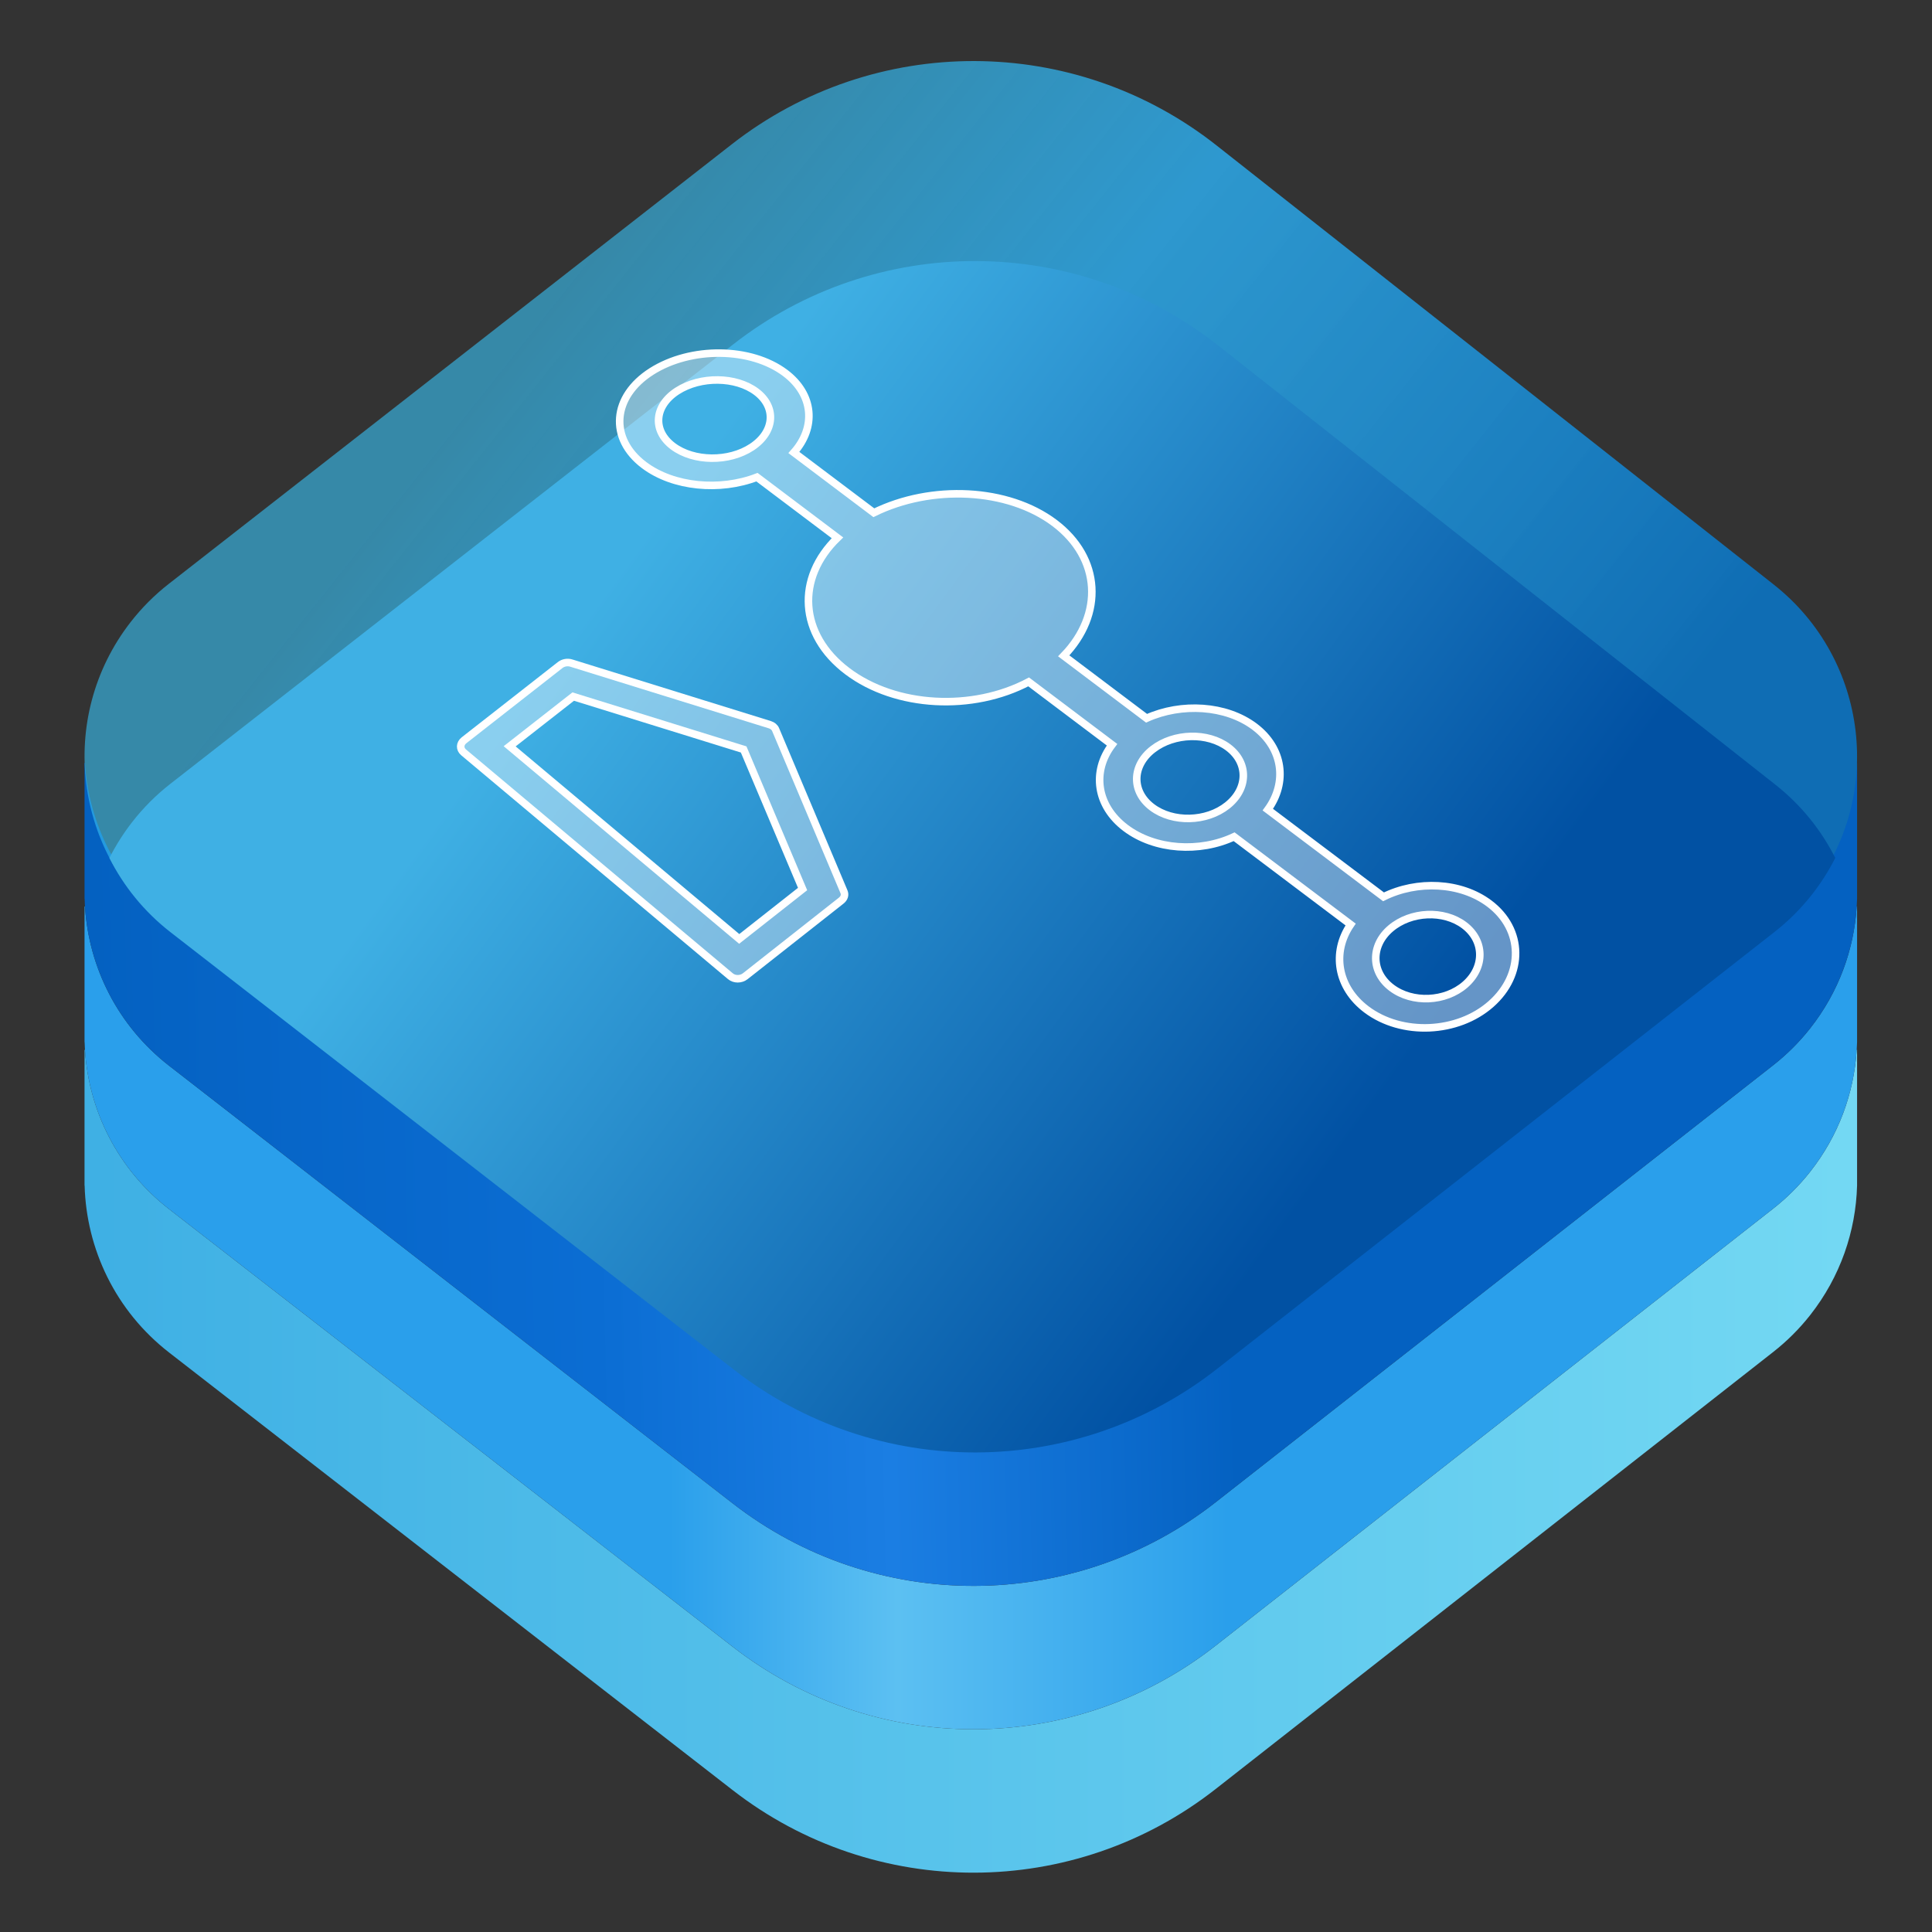 <?xml version="1.0" encoding="UTF-8"?>
<svg width="256px" height="256px" viewBox="0 0 256 256" version="1.1" xmlns="http://www.w3.org/2000/svg" xmlns:xlink="http://www.w3.org/1999/xlink">
    <rect x="0" y="0" width="256" height="256" fill="#333333" stroke="none"/>
    <title>StampKit</title>
    <defs>
        <linearGradient x1="100%" y1="100%" x2="0%" y2="100%" id="linearGradient-1">
            <stop stop-color="#73D8F3" offset="0%"></stop>
            <stop stop-color="#3FB0E4" offset="100%"></stop>
        </linearGradient>
        <linearGradient x1="100%" y1="100%" x2="0%" y2="100%" id="linearGradient-2">
            <stop stop-color="#2A9FEB" offset="0%"></stop>
            <stop stop-color="#2A9FEB" offset="35.245%"></stop>
            <stop stop-color="#5CC0F2" offset="54.2%"></stop>
            <stop stop-color="#2A9FEB" offset="67.276%"></stop>
            <stop stop-color="#2A9FEB" offset="100%"></stop>
        </linearGradient>
        <linearGradient x1="100%" y1="58.871%" x2="0%" y2="59.997%" id="linearGradient-3">
            <stop stop-color="#0461C1" offset="0%"></stop>
            <stop stop-color="#0461C1" offset="34.959%"></stop>
            <stop stop-color="#1B7EE3" offset="54.769%"></stop>
            <stop stop-color="#0B6DD3" offset="71.544%"></stop>
            <stop stop-color="#0461C1" offset="100%"></stop>
        </linearGradient>
        <linearGradient x1="18.813%" y1="30.949%" x2="75.84%" y2="67.263%" id="linearGradient-4">
            <stop stop-color="#38BEF1" stop-opacity="0.614" offset="0%"></stop>
            <stop stop-color="#2DAAEA" stop-opacity="0.85" offset="38.314%"></stop>
            <stop stop-color="#0F6DB4" offset="100%"></stop>
        </linearGradient>
        <linearGradient x1="25.014%" y1="36.017%" x2="76.856%" y2="62.863%" id="linearGradient-5">
            <stop stop-color="#3FB0E4" offset="0%"></stop>
            <stop stop-color="#0151A3" offset="100%"></stop>
        </linearGradient>
    </defs>
    <g id="StampKit" stroke="none" stroke-width="1" fill="none" fill-rule="evenodd">
        <g id="Group" transform="translate(-7, -6)">
            <path d="M253.072,145.092 L253.072,163.092 C252.906,169.127 250.871,175.165 246.847,180.271 C245.418,182.084 243.778,183.72 241.961,185.144 L168.066,243.065 C149.298,257.776 122.93,257.836 104.095,243.211 L29.418,185.225 C22.281,179.684 18.441,171.47 18.213,163.092 L18.2,163.092 L18.2,145.092 L18.26,145.134 C18.766,153.147 22.577,160.914 29.418,166.225 L29.418,166.225 L104.095,224.211 C122.93,238.836 149.298,238.776 168.066,224.065 L168.066,224.065 L241.961,166.144 C243.778,164.72 245.418,163.084 246.847,161.271 C250.64,156.458 252.666,150.818 253.017,145.132 L253.072,145.092 Z" id="Combined-Shape" fill="url(#linearGradient-1)"></path>
            <path d="M253.072,126.092 L253.072,144.092 C252.906,150.127 250.871,156.165 246.847,161.271 C245.418,163.084 243.778,164.72 241.961,166.144 L168.066,224.065 C149.298,238.776 122.93,238.836 104.095,224.211 L29.418,166.225 C22.281,160.684 18.441,152.47 18.213,144.092 L18.2,144.092 L18.2,126.092 L18.26,126.134 C18.766,134.147 22.577,141.914 29.418,147.225 L29.418,147.225 L104.095,205.211 C122.93,219.836 149.298,219.776 168.066,205.065 L168.066,205.065 L241.961,147.144 C243.778,145.72 245.418,144.084 246.847,142.271 C250.64,137.458 252.666,131.818 253.017,126.132 L253.072,126.092 Z" id="Combined-Shape" fill="url(#linearGradient-2)"></path>
            <path d="M253.072,107.092 L253.072,125.092 C252.906,131.127 250.871,137.165 246.847,142.271 C245.418,144.084 243.778,145.72 241.961,147.144 L168.066,205.065 C149.298,219.776 122.93,219.836 104.095,205.211 L29.418,147.225 C22.281,141.684 18.441,133.47 18.213,125.092 L18.2,125.092 L18.2,107.092 L18.26,107.134 C18.766,115.147 22.577,122.914 29.418,128.225 L29.418,128.225 L104.095,186.211 C122.93,200.836 149.298,200.776 168.066,186.065 L168.066,186.065 L241.961,128.144 C243.778,126.72 245.418,125.084 246.847,123.271 C250.64,118.458 252.666,112.818 253.017,107.132 L253.072,107.092 Z" id="Combined-Shape" fill="url(#linearGradient-3)"></path>
            <path d="M29.357,83.37 L103.985,25.103 C122.863,10.364 149.365,10.425 168.174,25.25 L242.022,83.452 C254.601,93.366 256.761,111.6 246.847,124.179 C245.418,125.992 243.778,127.628 241.961,129.052 L168.066,186.973 C149.298,201.684 122.93,201.744 104.095,187.119 L29.418,129.133 C16.768,119.311 14.475,101.092 24.298,88.442 C25.769,86.549 27.468,84.845 29.357,83.37 Z" id="Rectangle" fill="url(#linearGradient-4)"></path>
            <path d="M168.377,51.751 L242.225,109.954 C245.669,112.668 248.332,116.007 250.18,119.682 C249.32,121.387 248.278,123.032 247.05,124.589 C245.621,126.402 243.981,128.038 242.164,129.462 L168.269,187.383 C149.501,202.094 123.133,202.154 104.298,187.529 L29.621,129.543 C26.098,126.808 23.378,123.421 21.5,119.685 C22.33,118.041 23.329,116.453 24.501,114.944 C25.971,113.05 27.671,111.347 29.56,109.872 L104.188,51.605 C123.065,36.866 149.568,36.927 168.377,51.751 Z" id="Combined-Shape" fill="url(#linearGradient-5)"></path>
            <g id="stamp-timeline-glyph" transform="translate(136.321, 111.709) rotate(-50) translate(-136.321, -111.709) translate(96.821, 40.709)" fill="#FFFFFF" fill-opacity="0.393" fill-rule="nonzero" stroke="#FFFFFF">
                <path d="M58.771,1.661 C64.565,3.834 69.272,10.234 69.272,15.933 C69.272,20.686 65.996,23.543 61.547,23.189 L61.547,36.453 C69.117,40.275 74.873,48.641 74.873,56.401 C74.873,64.162 69.117,68.899 61.547,67.96 L61.547,81.703 C65.996,84.144 69.272,89.061 69.272,93.814 C69.272,98.568 65.996,101.744 61.547,101.822 L61.547,121.019 C65.996,123.245 69.272,128.002 69.272,132.755 C69.272,138.454 64.565,142.123 58.771,140.94 C52.976,139.757 48.269,134.045 48.269,128.198 C48.269,123.321 51.544,119.952 55.994,119.746 L55.994,100.417 C51.544,98.067 48.269,93.121 48.269,88.244 C48.269,83.366 51.544,80.154 55.994,80.162 L55.994,66.325 C48.424,62.773 42.668,54.369 42.668,46.296 C42.668,38.224 48.424,33.416 55.994,34.604 L55.994,21.249 C51.544,18.472 48.269,13.212 48.269,8.335 C48.269,2.488 52.976,-0.506 58.771,1.661 Z M58.771,124.294 C55.342,123.524 52.566,125.688 52.566,129.13 C52.566,132.572 55.342,135.94 58.771,136.658 C62.199,137.376 64.975,135.212 64.975,131.823 C64.975,128.433 62.199,125.064 58.771,124.294 Z M58.771,84.844 C55.342,83.909 52.566,85.94 52.566,89.381 C52.566,92.823 55.342,96.325 58.771,97.208 C62.199,98.092 64.975,96.062 64.975,92.673 C64.975,89.283 62.199,85.779 58.771,84.844 Z M58.771,5.943 C55.342,4.678 52.566,6.442 52.566,9.884 C52.566,13.326 55.342,17.094 58.771,18.308 C62.199,19.523 64.975,17.762 64.975,14.373 C64.975,10.983 62.199,7.21 58.771,5.943 Z" id="Shape" transform="translate(58.77, 71.059) rotate(-3) translate(-58.77, -71.059) "></path>
                <path d="M24.619,43.303 L15.469,61.175 L5.008,58.991 L5.008,19.283 L15.469,21.498 L24.619,43.303 Z M1.731,14.139 C1.025,13.995 0.471,14.428 0.471,15.123 L0.471,61.276 C0.471,61.971 1.025,62.631 1.731,62.778 L17.586,66.082 C18.09,66.188 18.519,66.005 18.72,65.601 L29.357,44.856 C29.509,44.567 29.509,44.197 29.357,43.842 L18.72,18.486 C18.519,17.971 18.065,17.599 17.561,17.489 L1.731,14.139 Z" id="Shape"></path>
            </g>
        </g>
    </g>
</svg>